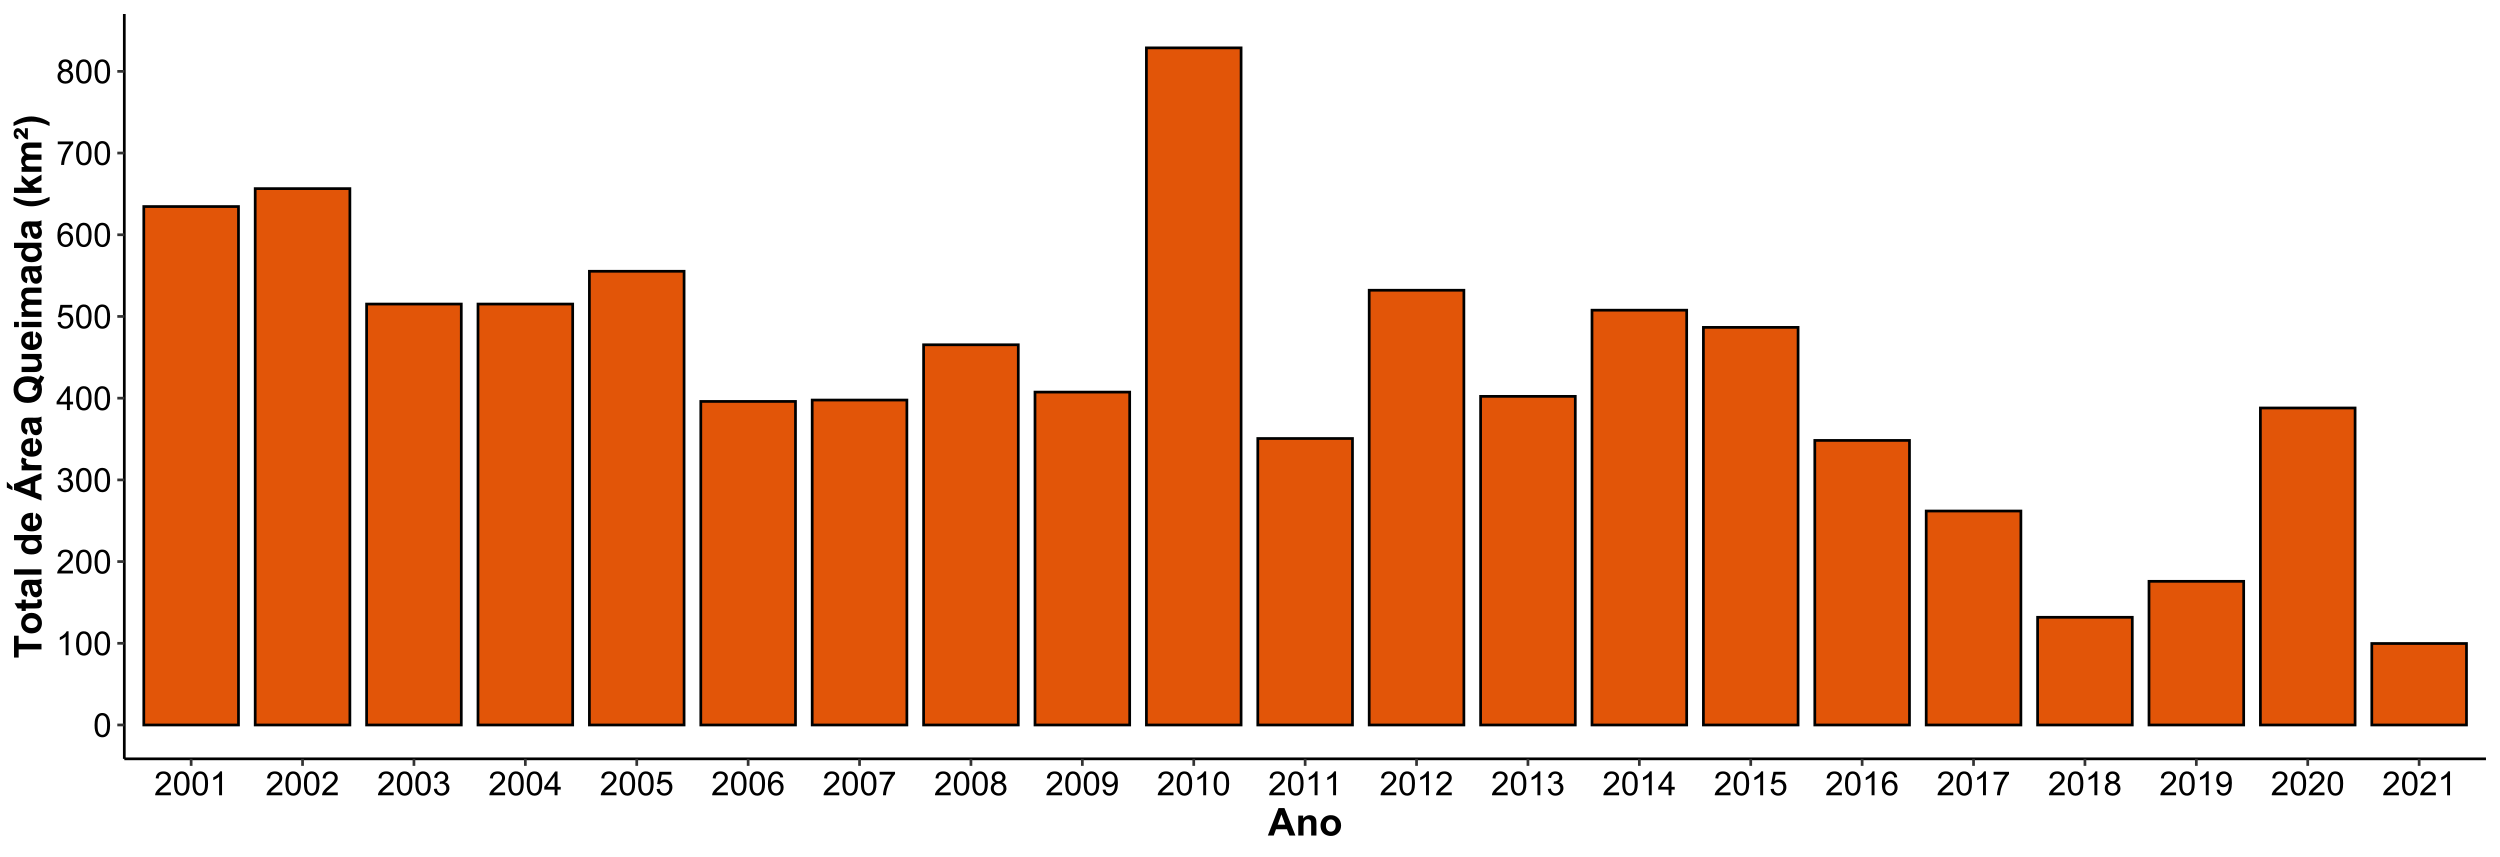 <?xml version="1.0" encoding="UTF-8"?>
<svg xmlns="http://www.w3.org/2000/svg" xmlns:xlink="http://www.w3.org/1999/xlink" width="977pt" height="335pt" viewBox="0 0 977 335" version="1.1">
<defs>
<g>
<symbol overflow="visible" id="glyph0-0">
<path style="stroke:none;" d="M 1.625 0 L 1.625 -8.125 L 8.125 -8.125 L 8.125 0 Z M 1.828 -0.203 L 7.922 -0.203 L 7.922 -7.922 L 1.828 -7.922 Z M 1.828 -0.203 "/>
</symbol>
<symbol overflow="visible" id="glyph0-1">
<path style="stroke:none;" d="M 0.539 -4.59 C 0.539 -5.684 0.652 -6.57 0.879 -7.242 C 1.105 -7.914 1.441 -8.43 1.887 -8.797 C 2.332 -9.156 2.895 -9.34 3.574 -9.344 C 4.074 -9.34 4.512 -9.238 4.887 -9.043 C 5.262 -8.84 5.57 -8.551 5.82 -8.172 C 6.062 -7.793 6.258 -7.332 6.398 -6.789 C 6.539 -6.242 6.609 -5.508 6.609 -4.59 C 6.609 -3.496 6.496 -2.617 6.27 -1.945 C 6.043 -1.273 5.707 -0.754 5.262 -0.387 C 4.816 -0.023 4.254 0.156 3.574 0.16 C 2.676 0.156 1.969 -0.16 1.461 -0.805 C 0.844 -1.578 0.539 -2.84 0.539 -4.59 Z M 1.715 -4.59 C 1.711 -3.059 1.891 -2.043 2.25 -1.539 C 2.605 -1.031 3.047 -0.777 3.574 -0.781 C 4.098 -0.777 4.535 -1.031 4.895 -1.543 C 5.25 -2.047 5.43 -3.062 5.434 -4.59 C 5.43 -6.117 5.25 -7.137 4.895 -7.641 C 4.535 -8.145 4.094 -8.395 3.562 -8.398 C 3.035 -8.395 2.613 -8.172 2.305 -7.73 C 1.906 -7.16 1.711 -6.113 1.715 -4.59 Z M 1.715 -4.59 "/>
</symbol>
<symbol overflow="visible" id="glyph0-2">
<path style="stroke:none;" d="M 4.844 0 L 3.699 0 L 3.699 -7.281 C 3.422 -7.016 3.062 -6.754 2.617 -6.492 C 2.168 -6.23 1.766 -6.031 1.414 -5.902 L 1.414 -7.008 C 2.051 -7.305 2.609 -7.668 3.09 -8.098 C 3.566 -8.527 3.906 -8.941 4.105 -9.344 L 4.844 -9.344 Z M 4.844 0 "/>
</symbol>
<symbol overflow="visible" id="glyph0-3">
<path style="stroke:none;" d="M 6.543 -1.098 L 6.543 0 L 0.395 0 C 0.383 -0.273 0.43 -0.535 0.527 -0.793 C 0.684 -1.207 0.934 -1.621 1.277 -2.031 C 1.621 -2.434 2.117 -2.902 2.773 -3.441 C 3.781 -4.266 4.465 -4.922 4.824 -5.41 C 5.176 -5.891 5.355 -6.352 5.359 -6.785 C 5.355 -7.238 5.191 -7.617 4.871 -7.93 C 4.543 -8.238 4.121 -8.395 3.605 -8.398 C 3.051 -8.395 2.613 -8.23 2.285 -7.902 C 1.953 -7.57 1.785 -7.113 1.785 -6.531 L 0.609 -6.652 C 0.688 -7.523 0.988 -8.191 1.516 -8.652 C 2.039 -9.109 2.746 -9.34 3.633 -9.344 C 4.523 -9.34 5.227 -9.094 5.75 -8.602 C 6.266 -8.105 6.527 -7.492 6.531 -6.762 C 6.527 -6.387 6.449 -6.02 6.301 -5.66 C 6.145 -5.301 5.895 -4.922 5.543 -4.523 C 5.191 -4.125 4.602 -3.578 3.781 -2.887 C 3.094 -2.309 2.656 -1.918 2.461 -1.715 C 2.266 -1.508 2.105 -1.301 1.98 -1.098 Z M 6.543 -1.098 "/>
</symbol>
<symbol overflow="visible" id="glyph0-4">
<path style="stroke:none;" d="M 0.547 -2.457 L 1.688 -2.609 C 1.82 -1.957 2.043 -1.492 2.359 -1.207 C 2.672 -0.922 3.055 -0.777 3.512 -0.781 C 4.043 -0.777 4.496 -0.965 4.871 -1.34 C 5.238 -1.711 5.426 -2.172 5.426 -2.723 C 5.426 -3.246 5.254 -3.68 4.91 -4.02 C 4.566 -4.359 4.129 -4.527 3.605 -4.531 C 3.387 -4.527 3.121 -4.488 2.801 -4.406 L 2.926 -5.406 C 2.996 -5.395 3.059 -5.391 3.109 -5.395 C 3.594 -5.391 4.031 -5.516 4.422 -5.773 C 4.809 -6.023 5.004 -6.418 5.008 -6.949 C 5.004 -7.367 4.863 -7.715 4.582 -7.992 C 4.297 -8.266 3.93 -8.402 3.484 -8.406 C 3.039 -8.402 2.668 -8.262 2.375 -7.984 C 2.074 -7.703 1.887 -7.285 1.805 -6.727 L 0.66 -6.93 C 0.797 -7.695 1.113 -8.289 1.613 -8.711 C 2.105 -9.129 2.723 -9.34 3.461 -9.344 C 3.965 -9.34 4.434 -9.23 4.863 -9.016 C 5.289 -8.797 5.613 -8.5 5.844 -8.125 C 6.066 -7.746 6.18 -7.348 6.184 -6.926 C 6.18 -6.52 6.074 -6.152 5.859 -5.824 C 5.641 -5.496 5.32 -5.234 4.898 -5.039 C 5.449 -4.914 5.875 -4.648 6.184 -4.25 C 6.484 -3.844 6.637 -3.344 6.641 -2.75 C 6.637 -1.934 6.34 -1.246 5.75 -0.684 C 5.156 -0.117 4.41 0.164 3.504 0.164 C 2.684 0.164 2.004 -0.078 1.469 -0.566 C 0.926 -1.051 0.617 -1.68 0.547 -2.457 Z M 0.547 -2.457 "/>
</symbol>
<symbol overflow="visible" id="glyph0-5">
<path style="stroke:none;" d="M 4.203 0 L 4.203 -2.227 L 0.164 -2.227 L 0.164 -3.273 L 4.41 -9.305 L 5.344 -9.305 L 5.344 -3.273 L 6.602 -3.273 L 6.602 -2.227 L 5.344 -2.227 L 5.344 0 Z M 4.203 -3.273 L 4.203 -7.473 L 1.289 -3.273 Z M 4.203 -3.273 "/>
</symbol>
<symbol overflow="visible" id="glyph0-6">
<path style="stroke:none;" d="M 0.539 -2.438 L 1.738 -2.539 C 1.824 -1.953 2.031 -1.516 2.355 -1.223 C 2.68 -0.926 3.07 -0.777 3.531 -0.781 C 4.078 -0.777 4.543 -0.984 4.926 -1.402 C 5.305 -1.812 5.496 -2.363 5.496 -3.055 C 5.496 -3.703 5.312 -4.219 4.945 -4.594 C 4.578 -4.969 4.098 -5.156 3.512 -5.16 C 3.137 -5.156 2.805 -5.074 2.512 -4.91 C 2.215 -4.742 1.984 -4.523 1.816 -4.258 L 0.742 -4.398 L 1.645 -9.18 L 6.273 -9.18 L 6.273 -8.086 L 2.559 -8.086 L 2.055 -5.586 C 2.613 -5.973 3.199 -6.168 3.816 -6.172 C 4.625 -6.168 5.312 -5.887 5.871 -5.324 C 6.43 -4.758 6.707 -4.035 6.711 -3.156 C 6.707 -2.309 6.461 -1.582 5.973 -0.973 C 5.371 -0.219 4.559 0.156 3.531 0.16 C 2.68 0.156 1.988 -0.078 1.453 -0.551 C 0.918 -1.023 0.613 -1.652 0.539 -2.438 Z M 0.539 -2.438 "/>
</symbol>
<symbol overflow="visible" id="glyph0-7">
<path style="stroke:none;" d="M 6.469 -7.027 L 5.332 -6.938 C 5.23 -7.383 5.086 -7.707 4.898 -7.914 C 4.59 -8.238 4.207 -8.402 3.758 -8.406 C 3.391 -8.402 3.074 -8.301 2.801 -8.102 C 2.438 -7.836 2.152 -7.453 1.945 -6.949 C 1.738 -6.445 1.629 -5.727 1.625 -4.797 C 1.898 -5.215 2.234 -5.527 2.633 -5.73 C 3.027 -5.934 3.445 -6.035 3.883 -6.035 C 4.645 -6.035 5.293 -5.754 5.828 -5.195 C 6.363 -4.633 6.633 -3.91 6.633 -3.023 C 6.633 -2.438 6.504 -1.891 6.254 -1.391 C 6 -0.887 5.656 -0.504 5.219 -0.238 C 4.777 0.027 4.277 0.156 3.719 0.16 C 2.766 0.156 1.988 -0.191 1.391 -0.891 C 0.785 -1.59 0.484 -2.742 0.488 -4.355 C 0.484 -6.148 0.816 -7.457 1.484 -8.277 C 2.062 -8.984 2.844 -9.34 3.828 -9.344 C 4.555 -9.34 5.156 -9.133 5.625 -8.727 C 6.094 -8.312 6.375 -7.746 6.469 -7.027 Z M 1.805 -3.016 C 1.805 -2.621 1.887 -2.242 2.055 -1.883 C 2.219 -1.52 2.453 -1.246 2.754 -1.062 C 3.055 -0.871 3.367 -0.777 3.699 -0.781 C 4.18 -0.777 4.598 -0.973 4.945 -1.363 C 5.289 -1.75 5.461 -2.281 5.465 -2.953 C 5.461 -3.594 5.289 -4.098 4.949 -4.473 C 4.605 -4.84 4.176 -5.027 3.656 -5.027 C 3.141 -5.027 2.703 -4.84 2.344 -4.473 C 1.984 -4.098 1.805 -3.613 1.805 -3.016 Z M 1.805 -3.016 "/>
</symbol>
<symbol overflow="visible" id="glyph0-8">
<path style="stroke:none;" d="M 0.617 -8.086 L 0.617 -9.184 L 6.641 -9.184 L 6.641 -8.297 C 6.043 -7.664 5.457 -6.824 4.875 -5.781 C 4.293 -4.734 3.844 -3.66 3.531 -2.559 C 3.301 -1.777 3.152 -0.926 3.09 0 L 1.918 0 C 1.926 -0.73 2.07 -1.613 2.348 -2.652 C 2.621 -3.688 3.016 -4.688 3.531 -5.652 C 4.043 -6.613 4.59 -7.426 5.172 -8.086 Z M 0.617 -8.086 "/>
</symbol>
<symbol overflow="visible" id="glyph0-9">
<path style="stroke:none;" d="M 2.297 -5.047 C 1.82 -5.215 1.469 -5.465 1.242 -5.789 C 1.016 -6.109 0.902 -6.492 0.902 -6.945 C 0.902 -7.617 1.145 -8.188 1.629 -8.652 C 2.113 -9.109 2.762 -9.34 3.574 -9.344 C 4.387 -9.34 5.039 -9.105 5.535 -8.637 C 6.027 -8.164 6.273 -7.59 6.277 -6.914 C 6.273 -6.48 6.16 -6.102 5.938 -5.785 C 5.707 -5.461 5.363 -5.215 4.906 -5.047 C 5.477 -4.855 5.914 -4.555 6.211 -4.145 C 6.508 -3.727 6.656 -3.234 6.66 -2.66 C 6.656 -1.863 6.375 -1.191 5.812 -0.652 C 5.25 -0.109 4.508 0.156 3.594 0.16 C 2.672 0.156 1.934 -0.113 1.371 -0.656 C 0.809 -1.199 0.527 -1.875 0.527 -2.691 C 0.527 -3.293 0.68 -3.801 0.984 -4.211 C 1.289 -4.617 1.727 -4.895 2.297 -5.047 Z M 2.07 -6.984 C 2.066 -6.539 2.211 -6.176 2.496 -5.902 C 2.777 -5.621 3.145 -5.484 3.598 -5.484 C 4.035 -5.484 4.395 -5.621 4.68 -5.898 C 4.957 -6.176 5.098 -6.516 5.102 -6.918 C 5.098 -7.336 4.953 -7.688 4.668 -7.977 C 4.375 -8.258 4.016 -8.402 3.586 -8.406 C 3.148 -8.402 2.785 -8.262 2.5 -7.984 C 2.211 -7.703 2.066 -7.371 2.07 -6.984 Z M 1.703 -2.684 C 1.699 -2.355 1.777 -2.039 1.934 -1.738 C 2.086 -1.43 2.312 -1.195 2.621 -1.031 C 2.922 -0.863 3.25 -0.777 3.605 -0.781 C 4.148 -0.777 4.602 -0.953 4.957 -1.309 C 5.312 -1.656 5.488 -2.105 5.492 -2.648 C 5.488 -3.195 5.305 -3.648 4.941 -4.012 C 4.57 -4.367 4.113 -4.547 3.566 -4.551 C 3.027 -4.547 2.582 -4.367 2.23 -4.016 C 1.875 -3.656 1.699 -3.215 1.703 -2.684 Z M 1.703 -2.684 "/>
</symbol>
<symbol overflow="visible" id="glyph0-10">
<path style="stroke:none;" d="M 0.711 -2.152 L 1.809 -2.254 C 1.898 -1.734 2.074 -1.359 2.34 -1.129 C 2.598 -0.895 2.938 -0.777 3.352 -0.781 C 3.703 -0.777 4.008 -0.859 4.273 -1.02 C 4.535 -1.18 4.754 -1.395 4.926 -1.664 C 5.094 -1.934 5.234 -2.297 5.352 -2.754 C 5.461 -3.211 5.52 -3.676 5.523 -4.152 C 5.52 -4.199 5.516 -4.273 5.516 -4.379 C 5.281 -4.012 4.969 -3.719 4.578 -3.496 C 4.18 -3.266 3.754 -3.152 3.293 -3.156 C 2.523 -3.152 1.871 -3.43 1.34 -3.992 C 0.805 -4.547 0.539 -5.285 0.539 -6.203 C 0.539 -7.145 0.816 -7.902 1.375 -8.48 C 1.93 -9.051 2.625 -9.34 3.465 -9.344 C 4.066 -9.34 4.621 -9.176 5.125 -8.855 C 5.625 -8.527 6.008 -8.062 6.27 -7.461 C 6.527 -6.855 6.656 -5.984 6.66 -4.844 C 6.656 -3.652 6.527 -2.703 6.27 -2 C 6.012 -1.293 5.625 -0.758 5.117 -0.391 C 4.605 -0.023 4.012 0.156 3.328 0.16 C 2.598 0.156 2 -0.043 1.543 -0.445 C 1.078 -0.852 0.801 -1.418 0.711 -2.152 Z M 5.391 -6.258 C 5.391 -6.914 5.215 -7.434 4.867 -7.82 C 4.516 -8.203 4.094 -8.395 3.605 -8.398 C 3.094 -8.395 2.652 -8.188 2.277 -7.773 C 1.898 -7.355 1.711 -6.82 1.715 -6.164 C 1.711 -5.57 1.891 -5.086 2.25 -4.719 C 2.605 -4.344 3.047 -4.16 3.574 -4.164 C 4.102 -4.16 4.535 -4.344 4.879 -4.719 C 5.219 -5.086 5.391 -5.602 5.391 -6.258 Z M 5.391 -6.258 "/>
</symbol>
<symbol overflow="visible" id="glyph1-0">
<path style="stroke:none;" d="M 1.875 0 L 1.875 -9.375 L 9.375 -9.375 L 9.375 0 Z M 2.109 -0.234 L 9.141 -0.234 L 9.141 -9.141 L 2.109 -9.141 Z M 2.109 -0.234 "/>
</symbol>
<symbol overflow="visible" id="glyph1-1">
<path style="stroke:none;" d="M 10.773 0 L 8.414 0 L 7.477 -2.438 L 3.188 -2.438 L 2.301 0 L 0 0 L 4.184 -10.738 L 6.477 -10.738 Z M 6.781 -4.25 L 5.305 -8.234 L 3.852 -4.25 Z M 6.781 -4.25 "/>
</symbol>
<symbol overflow="visible" id="glyph1-2">
<path style="stroke:none;" d="M 8.152 0 L 6.094 0 L 6.094 -3.969 C 6.094 -4.805 6.047 -5.348 5.961 -5.598 C 5.867 -5.84 5.727 -6.031 5.531 -6.172 C 5.336 -6.305 5.098 -6.375 4.82 -6.379 C 4.461 -6.375 4.141 -6.277 3.859 -6.086 C 3.574 -5.887 3.379 -5.629 3.277 -5.309 C 3.168 -4.988 3.117 -4.391 3.121 -3.523 L 3.121 0 L 1.062 0 L 1.062 -7.777 L 2.973 -7.777 L 2.973 -6.637 C 3.648 -7.512 4.504 -7.949 5.539 -7.953 C 5.988 -7.949 6.402 -7.867 6.781 -7.707 C 7.156 -7.543 7.441 -7.336 7.637 -7.082 C 7.824 -6.828 7.961 -6.539 8.039 -6.219 C 8.113 -5.891 8.148 -5.43 8.152 -4.836 Z M 8.152 0 "/>
</symbol>
<symbol overflow="visible" id="glyph1-3">
<path style="stroke:none;" d="M 0.602 -4 C 0.598 -4.68 0.766 -5.34 1.105 -5.984 C 1.438 -6.621 1.914 -7.109 2.535 -7.449 C 3.152 -7.781 3.844 -7.949 4.605 -7.953 C 5.781 -7.949 6.746 -7.566 7.5 -6.805 C 8.25 -6.039 8.625 -5.074 8.629 -3.91 C 8.625 -2.73 8.246 -1.758 7.488 -0.984 C 6.73 -0.211 5.773 0.176 4.621 0.176 C 3.906 0.176 3.227 0.016 2.578 -0.305 C 1.93 -0.625 1.438 -1.098 1.105 -1.723 C 0.766 -2.348 0.598 -3.105 0.602 -4 Z M 2.711 -3.891 C 2.707 -3.117 2.891 -2.523 3.258 -2.113 C 3.625 -1.703 4.074 -1.5 4.613 -1.5 C 5.148 -1.5 5.602 -1.703 5.965 -2.113 C 6.328 -2.523 6.508 -3.121 6.512 -3.902 C 6.508 -4.664 6.328 -5.25 5.965 -5.66 C 5.602 -6.07 5.148 -6.273 4.613 -6.277 C 4.074 -6.273 3.625 -6.07 3.258 -5.66 C 2.891 -5.25 2.707 -4.66 2.711 -3.891 Z M 2.711 -3.891 "/>
</symbol>
<symbol overflow="visible" id="glyph2-0">
<path style="stroke:none;" d="M 0 -1.875 L -9.375 -1.875 L -9.375 -9.375 L 0 -9.375 Z M -0.234 -2.109 L -0.234 -9.141 L -9.141 -9.141 L -9.141 -2.109 Z M -0.234 -2.109 "/>
</symbol>
<symbol overflow="visible" id="glyph2-1">
<path style="stroke:none;" d="M 0 -3.508 L -8.922 -3.508 L -8.922 -0.324 L -10.738 -0.324 L -10.738 -8.855 L -8.922 -8.855 L -8.922 -5.676 L 0 -5.676 Z M 0 -3.508 "/>
</symbol>
<symbol overflow="visible" id="glyph2-2">
<path style="stroke:none;" d="M -4 -0.602 C -4.68 -0.598 -5.34 -0.766 -5.984 -1.105 C -6.621 -1.441 -7.109 -1.918 -7.449 -2.539 C -7.781 -3.152 -7.949 -3.844 -7.953 -4.605 C -7.949 -5.781 -7.566 -6.746 -6.805 -7.5 C -6.039 -8.25 -5.074 -8.625 -3.91 -8.629 C -2.73 -8.625 -1.758 -8.246 -0.984 -7.488 C -0.211 -6.73 0.176 -5.773 0.176 -4.621 C 0.176 -3.906 0.016 -3.227 -0.305 -2.578 C -0.625 -1.93 -1.098 -1.438 -1.723 -1.105 C -2.348 -0.766 -3.105 -0.598 -4 -0.602 Z M -3.891 -2.711 C -3.117 -2.707 -2.523 -2.891 -2.113 -3.258 C -1.703 -3.625 -1.5 -4.074 -1.5 -4.613 C -1.5 -5.148 -1.703 -5.602 -2.113 -5.965 C -2.523 -6.328 -3.121 -6.508 -3.902 -6.512 C -4.664 -6.508 -5.25 -6.328 -5.66 -5.965 C -6.07 -5.602 -6.273 -5.148 -6.277 -4.613 C -6.273 -4.074 -6.07 -3.625 -5.66 -3.258 C -5.25 -2.891 -4.66 -2.707 -3.891 -2.711 Z M -3.891 -2.711 "/>
</symbol>
<symbol overflow="visible" id="glyph2-3">
<path style="stroke:none;" d="M -7.777 -4.645 L -6.137 -4.645 L -6.137 -3.238 L -3.004 -3.238 C -2.367 -3.234 -1.996 -3.246 -1.891 -3.277 C -1.785 -3.301 -1.699 -3.363 -1.633 -3.457 C -1.562 -3.551 -1.527 -3.668 -1.531 -3.809 C -1.527 -3.996 -1.594 -4.27 -1.727 -4.637 L -0.133 -4.812 C 0.074 -4.328 0.176 -3.789 0.176 -3.188 C 0.176 -2.812 0.113 -2.477 -0.012 -2.18 C -0.137 -1.883 -0.297 -1.664 -0.492 -1.527 C -0.688 -1.387 -0.953 -1.289 -1.297 -1.238 C -1.531 -1.191 -2.016 -1.172 -2.746 -1.172 L -6.137 -1.172 L -6.137 -0.227 L -7.777 -0.227 L -7.777 -1.172 L -9.324 -1.172 L -10.523 -3.238 L -7.777 -3.238 Z M -7.777 -4.645 "/>
</symbol>
<symbol overflow="visible" id="glyph2-4">
<path style="stroke:none;" d="M -5.406 -2.613 L -5.742 -0.746 C -6.492 -0.953 -7.047 -1.316 -7.41 -1.832 C -7.77 -2.344 -7.949 -3.105 -7.953 -4.117 C -7.949 -5.031 -7.84 -5.715 -7.625 -6.164 C -7.406 -6.613 -7.133 -6.93 -6.797 -7.113 C -6.461 -7.297 -5.848 -7.387 -4.957 -7.391 L -2.555 -7.367 C -1.871 -7.363 -1.367 -7.398 -1.043 -7.465 C -0.715 -7.531 -0.367 -7.652 0 -7.836 L 0 -5.801 C -0.133 -5.746 -0.336 -5.68 -0.609 -5.602 C -0.727 -5.566 -0.805 -5.543 -0.848 -5.531 C -0.504 -5.18 -0.246 -4.801 -0.078 -4.402 C 0.094 -3.996 0.176 -3.57 0.176 -3.121 C 0.176 -2.316 -0.039 -1.684 -0.477 -1.227 C -0.906 -0.762 -1.457 -0.531 -2.125 -0.535 C -2.559 -0.531 -2.949 -0.637 -3.297 -0.848 C -3.641 -1.055 -3.906 -1.348 -4.09 -1.73 C -4.273 -2.105 -4.434 -2.652 -4.57 -3.371 C -4.75 -4.328 -4.918 -4.996 -5.074 -5.367 L -5.281 -5.367 C -5.672 -5.367 -5.953 -5.27 -6.125 -5.074 C -6.289 -4.879 -6.375 -4.508 -6.379 -3.969 C -6.375 -3.602 -6.301 -3.316 -6.16 -3.113 C -6.012 -2.902 -5.762 -2.738 -5.406 -2.613 Z M -3.734 -5.367 C -3.641 -5.102 -3.535 -4.684 -3.418 -4.113 C -3.293 -3.543 -3.176 -3.168 -3.062 -2.996 C -2.871 -2.723 -2.629 -2.59 -2.336 -2.594 C -2.043 -2.59 -1.793 -2.695 -1.586 -2.914 C -1.375 -3.125 -1.27 -3.398 -1.273 -3.734 C -1.27 -4.102 -1.395 -4.457 -1.641 -4.797 C -1.824 -5.043 -2.051 -5.207 -2.32 -5.289 C -2.496 -5.34 -2.828 -5.367 -3.324 -5.367 Z M -3.734 -5.367 "/>
</symbol>
<symbol overflow="visible" id="glyph2-5">
<path style="stroke:none;" d="M 0 -1.078 L -10.738 -1.078 L -10.738 -3.137 L 0 -3.133 Z M 0 -1.078 "/>
</symbol>
<symbol overflow="visible" id="glyph2-6">
<path style="stroke:none;" d=""/>
</symbol>
<symbol overflow="visible" id="glyph2-7">
<path style="stroke:none;" d="M 0 -8.211 L 0 -6.297 L -1.141 -6.297 C -0.695 -5.98 -0.363 -5.605 -0.148 -5.176 C 0.07 -4.738 0.176 -4.305 0.176 -3.867 C 0.176 -2.973 -0.184 -2.207 -0.902 -1.57 C -1.621 -0.934 -2.625 -0.613 -3.918 -0.617 C -5.234 -0.613 -6.234 -0.926 -6.922 -1.547 C -7.605 -2.164 -7.949 -2.945 -7.953 -3.898 C -7.949 -4.762 -7.59 -5.516 -6.871 -6.152 L -10.738 -6.152 L -10.738 -8.211 Z M -4.059 -2.719 C -3.227 -2.719 -2.625 -2.832 -2.258 -3.062 C -1.715 -3.391 -1.445 -3.855 -1.449 -4.453 C -1.445 -4.926 -1.648 -5.328 -2.055 -5.66 C -2.457 -5.992 -3.059 -6.156 -3.859 -6.16 C -4.75 -6.156 -5.395 -5.996 -5.789 -5.676 C -6.18 -5.352 -6.375 -4.938 -6.379 -4.438 C -6.375 -3.945 -6.18 -3.539 -5.797 -3.211 C -5.406 -2.883 -4.828 -2.719 -4.059 -2.719 Z M -4.059 -2.719 "/>
</symbol>
<symbol overflow="visible" id="glyph2-8">
<path style="stroke:none;" d="M -2.477 -5.582 L -2.133 -7.633 C -1.379 -7.363 -0.805 -6.945 -0.414 -6.383 C -0.02 -5.812 0.176 -5.102 0.176 -4.25 C 0.176 -2.891 -0.266 -1.891 -1.148 -1.246 C -1.855 -0.73 -2.75 -0.473 -3.832 -0.477 C -5.121 -0.473 -6.129 -0.809 -6.859 -1.484 C -7.586 -2.156 -7.949 -3.012 -7.953 -4.043 C -7.949 -5.199 -7.566 -6.109 -6.805 -6.781 C -6.039 -7.445 -4.871 -7.766 -3.297 -7.742 L -3.297 -2.586 C -2.684 -2.598 -2.207 -2.766 -1.871 -3.082 C -1.527 -3.398 -1.359 -3.793 -1.363 -4.27 C -1.359 -4.59 -1.445 -4.859 -1.625 -5.082 C -1.797 -5.301 -2.082 -5.469 -2.477 -5.582 Z M -4.555 -5.699 C -5.148 -5.68 -5.602 -5.523 -5.914 -5.234 C -6.219 -4.938 -6.375 -4.582 -6.379 -4.168 C -6.375 -3.715 -6.211 -3.344 -5.891 -3.055 C -5.559 -2.758 -5.113 -2.613 -4.555 -2.621 Z M -4.555 -5.699 "/>
</symbol>
<symbol overflow="visible" id="glyph2-9">
<path style="stroke:none;" d="M 0 -10.773 L 0 -8.414 L -2.438 -7.477 L -2.438 -3.188 L 0 -2.301 L 0 0 L -10.738 -4.184 L -10.738 -6.477 Z M -4.25 -6.781 L -8.234 -5.305 L -4.25 -3.852 Z M -11.352 -4.059 L -13.543 -5.07 L -13.543 -7.375 L -11.352 -5.363 Z M -11.352 -4.059 "/>
</symbol>
<symbol overflow="visible" id="glyph2-10">
<path style="stroke:none;" d="M 0 -3.047 L 0 -0.988 L -7.777 -0.988 L -7.777 -2.902 L -6.672 -2.902 C -7.191 -3.223 -7.535 -3.516 -7.703 -3.781 C -7.867 -4.039 -7.949 -4.336 -7.953 -4.672 C -7.949 -5.137 -7.82 -5.59 -7.566 -6.027 L -5.773 -5.391 C -5.992 -5.043 -6.105 -4.719 -6.109 -4.422 C -6.105 -4.133 -6.027 -3.891 -5.871 -3.691 C -5.711 -3.488 -5.422 -3.328 -5.008 -3.219 C -4.59 -3.102 -3.723 -3.047 -2.402 -3.047 Z M 0 -3.047 "/>
</symbol>
<symbol overflow="visible" id="glyph2-11">
<path style="stroke:none;" d="M -1.363 -9.734 C -0.977 -10.262 -0.672 -10.84 -0.453 -11.469 L 1.078 -10.672 C 0.977 -10.34 0.84 -10.02 0.676 -9.711 C 0.637 -9.641 0.324 -9.16 -0.277 -8.27 C 0.031 -7.562 0.18 -6.785 0.184 -5.934 C 0.18 -4.281 -0.301 -2.988 -1.273 -2.055 C -2.242 -1.117 -3.609 -0.648 -5.367 -0.652 C -7.121 -0.648 -8.484 -1.117 -9.461 -2.059 C -10.434 -2.992 -10.922 -4.266 -10.922 -5.875 C -10.922 -7.465 -10.434 -8.727 -9.457 -9.66 C -8.48 -10.59 -7.117 -11.055 -5.367 -11.059 C -4.438 -11.055 -3.621 -10.926 -2.922 -10.672 C -2.383 -10.473 -1.863 -10.16 -1.363 -9.734 Z M -2.586 -7.992 C -2.906 -8.266 -3.301 -8.473 -3.77 -8.613 C -4.23 -8.754 -4.766 -8.824 -5.367 -8.824 C -6.609 -8.824 -7.535 -8.551 -8.148 -8.004 C -8.758 -7.457 -9.062 -6.742 -9.066 -5.859 C -9.062 -4.977 -8.758 -4.258 -8.145 -3.711 C -7.527 -3.156 -6.602 -2.883 -5.367 -2.887 C -4.109 -2.883 -3.168 -3.156 -2.551 -3.711 C -1.926 -4.258 -1.617 -4.953 -1.617 -5.793 C -1.617 -6.102 -1.668 -6.398 -1.773 -6.68 C -2.059 -6.238 -2.281 -5.789 -2.445 -5.34 L -3.684 -5.945 C -3.438 -6.656 -3.07 -7.34 -2.586 -7.992 Z M -2.586 -7.992 "/>
</symbol>
<symbol overflow="visible" id="glyph2-12">
<path style="stroke:none;" d="M 0 -6.195 L -1.164 -6.195 C -0.746 -5.91 -0.418 -5.539 -0.184 -5.078 C 0.059 -4.613 0.176 -4.125 0.176 -3.617 C 0.176 -3.094 0.062 -2.625 -0.168 -2.211 C -0.395 -1.793 -0.715 -1.492 -1.133 -1.309 C -1.547 -1.121 -2.121 -1.031 -2.855 -1.031 L -7.777 -1.031 L -7.777 -3.09 L -4.203 -3.09 C -3.105 -3.086 -2.438 -3.125 -2.191 -3.203 C -1.945 -3.277 -1.75 -3.414 -1.605 -3.617 C -1.461 -3.812 -1.387 -4.066 -1.391 -4.379 C -1.387 -4.727 -1.484 -5.043 -1.68 -5.324 C -1.871 -5.602 -2.109 -5.793 -2.398 -5.895 C -2.68 -5.996 -3.379 -6.047 -4.496 -6.051 L -7.777 -6.051 L -7.777 -8.109 L 0 -8.109 Z M 0 -6.195 "/>
</symbol>
<symbol overflow="visible" id="glyph2-13">
<path style="stroke:none;" d="M -8.832 -1.078 L -10.738 -1.078 L -10.738 -3.137 L -8.832 -3.137 Z M 0 -1.078 L -7.777 -1.078 L -7.777 -3.137 L 0 -3.133 Z M 0 -1.078 "/>
</symbol>
<symbol overflow="visible" id="glyph2-14">
<path style="stroke:none;" d="M -7.777 -0.922 L -7.777 -2.82 L -6.715 -2.82 C -7.539 -3.496 -7.949 -4.305 -7.953 -5.246 C -7.949 -5.738 -7.848 -6.172 -7.645 -6.539 C -7.438 -6.906 -7.129 -7.207 -6.715 -7.441 C -7.129 -7.781 -7.438 -8.148 -7.645 -8.547 C -7.848 -8.941 -7.949 -9.363 -7.953 -9.812 C -7.949 -10.383 -7.836 -10.867 -7.605 -11.266 C -7.371 -11.66 -7.031 -11.957 -6.586 -12.152 C -6.25 -12.293 -5.711 -12.363 -4.973 -12.363 L 0 -12.363 L 0 -10.305 L -4.445 -10.305 C -5.215 -10.301 -5.715 -10.23 -5.941 -10.094 C -6.23 -9.902 -6.375 -9.609 -6.379 -9.215 C -6.375 -8.922 -6.285 -8.648 -6.113 -8.398 C -5.934 -8.141 -5.676 -7.961 -5.34 -7.852 C -4.996 -7.738 -4.461 -7.68 -3.734 -7.684 L 0 -7.684 L 0 -5.625 L -4.262 -5.625 C -5.016 -5.625 -5.504 -5.586 -5.727 -5.516 C -5.945 -5.438 -6.109 -5.324 -6.219 -5.176 C -6.32 -5.02 -6.375 -4.812 -6.379 -4.547 C -6.375 -4.227 -6.289 -3.941 -6.121 -3.691 C -5.949 -3.438 -5.703 -3.254 -5.383 -3.145 C -5.059 -3.031 -4.523 -2.977 -3.781 -2.98 L 0 -2.98 L 0 -0.922 Z M -7.777 -0.922 "/>
</symbol>
<symbol overflow="visible" id="glyph2-15">
<path style="stroke:none;" d="M 3.156 -4.488 L 3.156 -3.078 C 2.027 -2.328 0.859 -1.762 -0.359 -1.371 C -1.57 -0.98 -2.75 -0.785 -3.891 -0.785 C -5.301 -0.785 -6.633 -1.023 -7.895 -1.508 C -8.984 -1.926 -9.996 -2.461 -10.922 -3.105 L -10.922 -4.512 C -9.441 -3.84 -8.18 -3.379 -7.145 -3.129 C -6.105 -2.879 -5.008 -2.754 -3.844 -2.754 C -3.043 -2.754 -2.223 -2.828 -1.383 -2.977 C -0.543 -3.125 0.254 -3.328 1.012 -3.59 C 1.508 -3.758 2.223 -4.059 3.156 -4.488 Z M 3.156 -4.488 "/>
</symbol>
<symbol overflow="visible" id="glyph2-16">
<path style="stroke:none;" d="M 0 -1.004 L -10.738 -1.004 L -10.738 -3.062 L -5.039 -3.062 L -7.777 -5.473 L -7.777 -8.004 L -4.938 -5.348 L 0 -8.195 L 0 -5.977 L -3.492 -4.02 L -2.492 -3.062 L 0 -3.062 Z M 0 -1.004 "/>
</symbol>
<symbol overflow="visible" id="glyph2-17">
<path style="stroke:none;" d="M -6.48 -4.629 L -5.324 -4.629 L -5.324 -0.184 C -5.734 -0.234 -6.105 -0.367 -6.438 -0.582 C -6.762 -0.793 -7.215 -1.27 -7.801 -2.008 C -8.23 -2.562 -8.52 -2.898 -8.664 -3.012 C -8.848 -3.16 -9.035 -3.234 -9.227 -3.238 C -9.406 -3.234 -9.551 -3.172 -9.66 -3.055 C -9.766 -2.93 -9.82 -2.746 -9.82 -2.496 C -9.82 -2.246 -9.758 -2.059 -9.641 -1.941 C -9.516 -1.816 -9.297 -1.742 -8.98 -1.715 L -9.098 -0.328 C -9.664 -0.402 -10.082 -0.586 -10.348 -0.879 C -10.691 -1.27 -10.863 -1.82 -10.867 -2.535 C -10.863 -3.211 -10.707 -3.73 -10.398 -4.09 C -10.082 -4.449 -9.715 -4.629 -9.293 -4.629 C -9.027 -4.629 -8.777 -4.57 -8.543 -4.461 C -8.305 -4.344 -8.059 -4.168 -7.809 -3.926 C -7.68 -3.797 -7.406 -3.465 -6.988 -2.938 C -6.766 -2.648 -6.598 -2.445 -6.48 -2.328 Z M -6.48 -4.629 "/>
</symbol>
<symbol overflow="visible" id="glyph2-18">
<path style="stroke:none;" d="M 3.156 -0.504 C 2.285 -0.91 1.617 -1.195 1.156 -1.359 C 0.688 -1.523 0.156 -1.676 -0.445 -1.82 C -1.051 -1.961 -1.625 -2.066 -2.172 -2.137 C -2.715 -2.203 -3.273 -2.238 -3.844 -2.242 C -5.008 -2.238 -6.105 -2.113 -7.145 -1.867 C -8.18 -1.617 -9.441 -1.16 -10.922 -0.492 L -10.922 -1.891 C -9.867 -2.625 -8.75 -3.195 -7.578 -3.605 C -6.398 -4.012 -5.207 -4.219 -4 -4.219 C -2.977 -4.219 -1.883 -4.055 -0.719 -3.734 C 0.59 -3.367 1.879 -2.766 3.156 -1.926 Z M 3.156 -0.504 "/>
</symbol>
</g>
<clipPath id="clip1">
  <path d="M 48.578 5.48 L 971.52 5.48 L 971.52 296.559 L 48.578 296.559 Z M 48.578 5.48 "/>
</clipPath>
<clipPath id="clip2">
  <path d="M 48.578 267 L 971.52 267 L 971.52 268 L 48.578 268 Z M 48.578 267 "/>
</clipPath>
<clipPath id="clip3">
  <path d="M 48.578 235 L 971.52 235 L 971.52 236 L 48.578 236 Z M 48.578 235 "/>
</clipPath>
<clipPath id="clip4">
  <path d="M 48.578 203 L 971.52 203 L 971.52 204 L 48.578 204 Z M 48.578 203 "/>
</clipPath>
<clipPath id="clip5">
  <path d="M 48.578 171 L 971.52 171 L 971.52 172 L 48.578 172 Z M 48.578 171 "/>
</clipPath>
<clipPath id="clip6">
  <path d="M 48.578 139 L 971.52 139 L 971.52 140 L 48.578 140 Z M 48.578 139 "/>
</clipPath>
<clipPath id="clip7">
  <path d="M 48.578 107 L 971.52 107 L 971.52 108 L 48.578 108 Z M 48.578 107 "/>
</clipPath>
<clipPath id="clip8">
  <path d="M 48.578 75 L 971.52 75 L 971.52 77 L 48.578 77 Z M 48.578 75 "/>
</clipPath>
<clipPath id="clip9">
  <path d="M 48.578 43 L 971.52 43 L 971.52 45 L 48.578 45 Z M 48.578 43 "/>
</clipPath>
<clipPath id="clip10">
  <path d="M 48.578 11 L 971.52 11 L 971.52 13 L 48.578 13 Z M 48.578 11 "/>
</clipPath>
<clipPath id="clip11">
  <path d="M 48.578 282 L 971.52 282 L 971.52 284 L 48.578 284 Z M 48.578 282 "/>
</clipPath>
<clipPath id="clip12">
  <path d="M 48.578 250 L 971.52 250 L 971.52 252 L 48.578 252 Z M 48.578 250 "/>
</clipPath>
<clipPath id="clip13">
  <path d="M 48.578 218 L 971.52 218 L 971.52 220 L 48.578 220 Z M 48.578 218 "/>
</clipPath>
<clipPath id="clip14">
  <path d="M 48.578 187 L 971.52 187 L 971.52 189 L 48.578 189 Z M 48.578 187 "/>
</clipPath>
<clipPath id="clip15">
  <path d="M 48.578 155 L 971.52 155 L 971.52 157 L 48.578 157 Z M 48.578 155 "/>
</clipPath>
<clipPath id="clip16">
  <path d="M 48.578 123 L 971.52 123 L 971.52 125 L 48.578 125 Z M 48.578 123 "/>
</clipPath>
<clipPath id="clip17">
  <path d="M 48.578 91 L 971.52 91 L 971.52 93 L 48.578 93 Z M 48.578 91 "/>
</clipPath>
<clipPath id="clip18">
  <path d="M 48.578 59 L 971.52 59 L 971.52 61 L 48.578 61 Z M 48.578 59 "/>
</clipPath>
<clipPath id="clip19">
  <path d="M 48.578 27 L 971.52 27 L 971.52 29 L 48.578 29 Z M 48.578 27 "/>
</clipPath>
<clipPath id="clip20">
  <path d="M 74 5.48 L 76 5.48 L 76 296.559 L 74 296.559 Z M 74 5.48 "/>
</clipPath>
<clipPath id="clip21">
  <path d="M 117 5.48 L 119 5.48 L 119 296.559 L 117 296.559 Z M 117 5.48 "/>
</clipPath>
<clipPath id="clip22">
  <path d="M 161 5.48 L 163 5.48 L 163 296.559 L 161 296.559 Z M 161 5.48 "/>
</clipPath>
<clipPath id="clip23">
  <path d="M 204 5.48 L 206 5.48 L 206 296.559 L 204 296.559 Z M 204 5.48 "/>
</clipPath>
<clipPath id="clip24">
  <path d="M 248 5.48 L 250 5.48 L 250 296.559 L 248 296.559 Z M 248 5.48 "/>
</clipPath>
<clipPath id="clip25">
  <path d="M 291 5.48 L 293 5.48 L 293 296.559 L 291 296.559 Z M 291 5.48 "/>
</clipPath>
<clipPath id="clip26">
  <path d="M 335 5.48 L 337 5.48 L 337 296.559 L 335 296.559 Z M 335 5.48 "/>
</clipPath>
<clipPath id="clip27">
  <path d="M 378 5.48 L 380 5.48 L 380 296.559 L 378 296.559 Z M 378 5.48 "/>
</clipPath>
<clipPath id="clip28">
  <path d="M 422 5.48 L 424 5.48 L 424 296.559 L 422 296.559 Z M 422 5.48 "/>
</clipPath>
<clipPath id="clip29">
  <path d="M 465 5.48 L 468 5.48 L 468 296.559 L 465 296.559 Z M 465 5.48 "/>
</clipPath>
<clipPath id="clip30">
  <path d="M 509 5.48 L 511 5.48 L 511 296.559 L 509 296.559 Z M 509 5.48 "/>
</clipPath>
<clipPath id="clip31">
  <path d="M 553 5.48 L 555 5.48 L 555 296.559 L 553 296.559 Z M 553 5.48 "/>
</clipPath>
<clipPath id="clip32">
  <path d="M 596 5.48 L 598 5.48 L 598 296.559 L 596 296.559 Z M 596 5.48 "/>
</clipPath>
<clipPath id="clip33">
  <path d="M 640 5.48 L 642 5.48 L 642 296.559 L 640 296.559 Z M 640 5.48 "/>
</clipPath>
<clipPath id="clip34">
  <path d="M 683 5.48 L 685 5.48 L 685 296.559 L 683 296.559 Z M 683 5.48 "/>
</clipPath>
<clipPath id="clip35">
  <path d="M 727 5.48 L 729 5.48 L 729 296.559 L 727 296.559 Z M 727 5.48 "/>
</clipPath>
<clipPath id="clip36">
  <path d="M 770 5.48 L 772 5.48 L 772 296.559 L 770 296.559 Z M 770 5.48 "/>
</clipPath>
<clipPath id="clip37">
  <path d="M 814 5.48 L 816 5.48 L 816 296.559 L 814 296.559 Z M 814 5.48 "/>
</clipPath>
<clipPath id="clip38">
  <path d="M 857 5.48 L 859 5.48 L 859 296.559 L 857 296.559 Z M 857 5.48 "/>
</clipPath>
<clipPath id="clip39">
  <path d="M 901 5.48 L 903 5.48 L 903 296.559 L 901 296.559 Z M 901 5.48 "/>
</clipPath>
<clipPath id="clip40">
  <path d="M 944 5.48 L 946 5.48 L 946 296.559 L 944 296.559 Z M 944 5.48 "/>
</clipPath>
</defs>
<g id="surface1">
<rect x="0" y="0" width="977" height="335" style="fill:rgb(100%,100%,100%);fill-opacity:1;stroke:none;"/>
<rect x="0" y="0" width="977" height="335" style="fill:rgb(100%,100%,100%);fill-opacity:1;stroke:none;"/>
<path style="fill:none;stroke-width:1.067;stroke-linecap:round;stroke-linejoin:round;stroke:rgb(100%,100%,100%);stroke-opacity:1;stroke-miterlimit:10;" d="M 0 335 L 977 335 L 977 0 L 0 0 Z M 0 335 "/>
<g clip-path="url(#clip1)" clip-rule="nonzero">
<path style=" stroke:none;fill-rule:nonzero;fill:rgb(100%,100%,100%);fill-opacity:1;" d="M 48.578 296.555 L 971.52 296.555 L 971.52 5.477 L 48.578 5.477 Z M 48.578 296.555 "/>
</g>
<g clip-path="url(#clip2)" clip-rule="nonzero">
<path style="fill:none;stroke-width:0.533;stroke-linecap:butt;stroke-linejoin:round;stroke:rgb(100%,100%,100%);stroke-opacity:1;stroke-miterlimit:10;" d="M 48.578 267.359 L 971.52 267.359 "/>
</g>
<g clip-path="url(#clip3)" clip-rule="nonzero">
<path style="fill:none;stroke-width:0.533;stroke-linecap:butt;stroke-linejoin:round;stroke:rgb(100%,100%,100%);stroke-opacity:1;stroke-miterlimit:10;" d="M 48.578 235.43 L 971.52 235.43 "/>
</g>
<g clip-path="url(#clip4)" clip-rule="nonzero">
<path style="fill:none;stroke-width:0.533;stroke-linecap:butt;stroke-linejoin:round;stroke:rgb(100%,100%,100%);stroke-opacity:1;stroke-miterlimit:10;" d="M 48.578 203.5 L 971.52 203.5 "/>
</g>
<g clip-path="url(#clip5)" clip-rule="nonzero">
<path style="fill:none;stroke-width:0.533;stroke-linecap:butt;stroke-linejoin:round;stroke:rgb(100%,100%,100%);stroke-opacity:1;stroke-miterlimit:10;" d="M 48.578 171.57 L 971.52 171.57 "/>
</g>
<g clip-path="url(#clip6)" clip-rule="nonzero">
<path style="fill:none;stroke-width:0.533;stroke-linecap:butt;stroke-linejoin:round;stroke:rgb(100%,100%,100%);stroke-opacity:1;stroke-miterlimit:10;" d="M 48.578 139.637 L 971.52 139.637 "/>
</g>
<g clip-path="url(#clip7)" clip-rule="nonzero">
<path style="fill:none;stroke-width:0.533;stroke-linecap:butt;stroke-linejoin:round;stroke:rgb(100%,100%,100%);stroke-opacity:1;stroke-miterlimit:10;" d="M 48.578 107.707 L 971.52 107.707 "/>
</g>
<g clip-path="url(#clip8)" clip-rule="nonzero">
<path style="fill:none;stroke-width:0.533;stroke-linecap:butt;stroke-linejoin:round;stroke:rgb(100%,100%,100%);stroke-opacity:1;stroke-miterlimit:10;" d="M 48.578 75.777 L 971.52 75.777 "/>
</g>
<g clip-path="url(#clip9)" clip-rule="nonzero">
<path style="fill:none;stroke-width:0.533;stroke-linecap:butt;stroke-linejoin:round;stroke:rgb(100%,100%,100%);stroke-opacity:1;stroke-miterlimit:10;" d="M 48.578 43.848 L 971.52 43.848 "/>
</g>
<g clip-path="url(#clip10)" clip-rule="nonzero">
<path style="fill:none;stroke-width:0.533;stroke-linecap:butt;stroke-linejoin:round;stroke:rgb(100%,100%,100%);stroke-opacity:1;stroke-miterlimit:10;" d="M 48.578 11.914 L 971.52 11.914 "/>
</g>
<g clip-path="url(#clip11)" clip-rule="nonzero">
<path style="fill:none;stroke-width:1.067;stroke-linecap:butt;stroke-linejoin:round;stroke:rgb(100%,100%,100%);stroke-opacity:1;stroke-miterlimit:10;" d="M 48.578 283.324 L 971.52 283.324 "/>
</g>
<g clip-path="url(#clip12)" clip-rule="nonzero">
<path style="fill:none;stroke-width:1.067;stroke-linecap:butt;stroke-linejoin:round;stroke:rgb(100%,100%,100%);stroke-opacity:1;stroke-miterlimit:10;" d="M 48.578 251.395 L 971.52 251.395 "/>
</g>
<g clip-path="url(#clip13)" clip-rule="nonzero">
<path style="fill:none;stroke-width:1.067;stroke-linecap:butt;stroke-linejoin:round;stroke:rgb(100%,100%,100%);stroke-opacity:1;stroke-miterlimit:10;" d="M 48.578 219.465 L 971.52 219.465 "/>
</g>
<g clip-path="url(#clip14)" clip-rule="nonzero">
<path style="fill:none;stroke-width:1.067;stroke-linecap:butt;stroke-linejoin:round;stroke:rgb(100%,100%,100%);stroke-opacity:1;stroke-miterlimit:10;" d="M 48.578 187.535 L 971.52 187.535 "/>
</g>
<g clip-path="url(#clip15)" clip-rule="nonzero">
<path style="fill:none;stroke-width:1.067;stroke-linecap:butt;stroke-linejoin:round;stroke:rgb(100%,100%,100%);stroke-opacity:1;stroke-miterlimit:10;" d="M 48.578 155.602 L 971.52 155.602 "/>
</g>
<g clip-path="url(#clip16)" clip-rule="nonzero">
<path style="fill:none;stroke-width:1.067;stroke-linecap:butt;stroke-linejoin:round;stroke:rgb(100%,100%,100%);stroke-opacity:1;stroke-miterlimit:10;" d="M 48.578 123.672 L 971.52 123.672 "/>
</g>
<g clip-path="url(#clip17)" clip-rule="nonzero">
<path style="fill:none;stroke-width:1.067;stroke-linecap:butt;stroke-linejoin:round;stroke:rgb(100%,100%,100%);stroke-opacity:1;stroke-miterlimit:10;" d="M 48.578 91.742 L 971.52 91.742 "/>
</g>
<g clip-path="url(#clip18)" clip-rule="nonzero">
<path style="fill:none;stroke-width:1.067;stroke-linecap:butt;stroke-linejoin:round;stroke:rgb(100%,100%,100%);stroke-opacity:1;stroke-miterlimit:10;" d="M 48.578 59.812 L 971.52 59.812 "/>
</g>
<g clip-path="url(#clip19)" clip-rule="nonzero">
<path style="fill:none;stroke-width:1.067;stroke-linecap:butt;stroke-linejoin:round;stroke:rgb(100%,100%,100%);stroke-opacity:1;stroke-miterlimit:10;" d="M 48.578 27.883 L 971.52 27.883 "/>
</g>
<g clip-path="url(#clip20)" clip-rule="nonzero">
<path style="fill:none;stroke-width:1.067;stroke-linecap:butt;stroke-linejoin:round;stroke:rgb(100%,100%,100%);stroke-opacity:1;stroke-miterlimit:10;" d="M 74.699 296.555 L 74.699 5.48 "/>
</g>
<g clip-path="url(#clip21)" clip-rule="nonzero">
<path style="fill:none;stroke-width:1.067;stroke-linecap:butt;stroke-linejoin:round;stroke:rgb(100%,100%,100%);stroke-opacity:1;stroke-miterlimit:10;" d="M 118.234 296.555 L 118.234 5.48 "/>
</g>
<g clip-path="url(#clip22)" clip-rule="nonzero">
<path style="fill:none;stroke-width:1.067;stroke-linecap:butt;stroke-linejoin:round;stroke:rgb(100%,100%,100%);stroke-opacity:1;stroke-miterlimit:10;" d="M 161.77 296.555 L 161.77 5.48 "/>
</g>
<g clip-path="url(#clip23)" clip-rule="nonzero">
<path style="fill:none;stroke-width:1.067;stroke-linecap:butt;stroke-linejoin:round;stroke:rgb(100%,100%,100%);stroke-opacity:1;stroke-miterlimit:10;" d="M 205.305 296.555 L 205.305 5.48 "/>
</g>
<g clip-path="url(#clip24)" clip-rule="nonzero">
<path style="fill:none;stroke-width:1.067;stroke-linecap:butt;stroke-linejoin:round;stroke:rgb(100%,100%,100%);stroke-opacity:1;stroke-miterlimit:10;" d="M 248.84 296.555 L 248.84 5.48 "/>
</g>
<g clip-path="url(#clip25)" clip-rule="nonzero">
<path style="fill:none;stroke-width:1.067;stroke-linecap:butt;stroke-linejoin:round;stroke:rgb(100%,100%,100%);stroke-opacity:1;stroke-miterlimit:10;" d="M 292.375 296.555 L 292.375 5.48 "/>
</g>
<g clip-path="url(#clip26)" clip-rule="nonzero">
<path style="fill:none;stroke-width:1.067;stroke-linecap:butt;stroke-linejoin:round;stroke:rgb(100%,100%,100%);stroke-opacity:1;stroke-miterlimit:10;" d="M 335.91 296.555 L 335.91 5.48 "/>
</g>
<g clip-path="url(#clip27)" clip-rule="nonzero">
<path style="fill:none;stroke-width:1.067;stroke-linecap:butt;stroke-linejoin:round;stroke:rgb(100%,100%,100%);stroke-opacity:1;stroke-miterlimit:10;" d="M 379.445 296.555 L 379.445 5.48 "/>
</g>
<g clip-path="url(#clip28)" clip-rule="nonzero">
<path style="fill:none;stroke-width:1.067;stroke-linecap:butt;stroke-linejoin:round;stroke:rgb(100%,100%,100%);stroke-opacity:1;stroke-miterlimit:10;" d="M 422.98 296.555 L 422.98 5.48 "/>
</g>
<g clip-path="url(#clip29)" clip-rule="nonzero">
<path style="fill:none;stroke-width:1.067;stroke-linecap:butt;stroke-linejoin:round;stroke:rgb(100%,100%,100%);stroke-opacity:1;stroke-miterlimit:10;" d="M 466.516 296.555 L 466.516 5.48 "/>
</g>
<g clip-path="url(#clip30)" clip-rule="nonzero">
<path style="fill:none;stroke-width:1.067;stroke-linecap:butt;stroke-linejoin:round;stroke:rgb(100%,100%,100%);stroke-opacity:1;stroke-miterlimit:10;" d="M 510.051 296.555 L 510.051 5.48 "/>
</g>
<g clip-path="url(#clip31)" clip-rule="nonzero">
<path style="fill:none;stroke-width:1.067;stroke-linecap:butt;stroke-linejoin:round;stroke:rgb(100%,100%,100%);stroke-opacity:1;stroke-miterlimit:10;" d="M 553.586 296.555 L 553.586 5.48 "/>
</g>
<g clip-path="url(#clip32)" clip-rule="nonzero">
<path style="fill:none;stroke-width:1.067;stroke-linecap:butt;stroke-linejoin:round;stroke:rgb(100%,100%,100%);stroke-opacity:1;stroke-miterlimit:10;" d="M 597.121 296.555 L 597.121 5.48 "/>
</g>
<g clip-path="url(#clip33)" clip-rule="nonzero">
<path style="fill:none;stroke-width:1.067;stroke-linecap:butt;stroke-linejoin:round;stroke:rgb(100%,100%,100%);stroke-opacity:1;stroke-miterlimit:10;" d="M 640.656 296.555 L 640.656 5.48 "/>
</g>
<g clip-path="url(#clip34)" clip-rule="nonzero">
<path style="fill:none;stroke-width:1.067;stroke-linecap:butt;stroke-linejoin:round;stroke:rgb(100%,100%,100%);stroke-opacity:1;stroke-miterlimit:10;" d="M 684.188 296.555 L 684.188 5.48 "/>
</g>
<g clip-path="url(#clip35)" clip-rule="nonzero">
<path style="fill:none;stroke-width:1.067;stroke-linecap:butt;stroke-linejoin:round;stroke:rgb(100%,100%,100%);stroke-opacity:1;stroke-miterlimit:10;" d="M 727.723 296.555 L 727.723 5.48 "/>
</g>
<g clip-path="url(#clip36)" clip-rule="nonzero">
<path style="fill:none;stroke-width:1.067;stroke-linecap:butt;stroke-linejoin:round;stroke:rgb(100%,100%,100%);stroke-opacity:1;stroke-miterlimit:10;" d="M 771.258 296.555 L 771.258 5.48 "/>
</g>
<g clip-path="url(#clip37)" clip-rule="nonzero">
<path style="fill:none;stroke-width:1.067;stroke-linecap:butt;stroke-linejoin:round;stroke:rgb(100%,100%,100%);stroke-opacity:1;stroke-miterlimit:10;" d="M 814.793 296.555 L 814.793 5.48 "/>
</g>
<g clip-path="url(#clip38)" clip-rule="nonzero">
<path style="fill:none;stroke-width:1.067;stroke-linecap:butt;stroke-linejoin:round;stroke:rgb(100%,100%,100%);stroke-opacity:1;stroke-miterlimit:10;" d="M 858.328 296.555 L 858.328 5.48 "/>
</g>
<g clip-path="url(#clip39)" clip-rule="nonzero">
<path style="fill:none;stroke-width:1.067;stroke-linecap:butt;stroke-linejoin:round;stroke:rgb(100%,100%,100%);stroke-opacity:1;stroke-miterlimit:10;" d="M 901.863 296.555 L 901.863 5.48 "/>
</g>
<g clip-path="url(#clip40)" clip-rule="nonzero">
<path style="fill:none;stroke-width:1.067;stroke-linecap:butt;stroke-linejoin:round;stroke:rgb(100%,100%,100%);stroke-opacity:1;stroke-miterlimit:10;" d="M 945.398 296.555 L 945.398 5.48 "/>
</g>
<path style="fill-rule:nonzero;fill:rgb(88.627%,33.333%,3.137%);fill-opacity:1;stroke-width:1.067;stroke-linecap:square;stroke-linejoin:miter;stroke:rgb(0%,0%,0%);stroke-opacity:1;stroke-miterlimit:10;" d="M 926.898 283.324 L 963.902 283.324 L 963.902 251.48 L 926.898 251.48 Z M 926.898 283.324 "/>
<path style="fill-rule:nonzero;fill:rgb(88.627%,33.333%,3.137%);fill-opacity:1;stroke-width:1.067;stroke-linecap:square;stroke-linejoin:miter;stroke:rgb(0%,0%,0%);stroke-opacity:1;stroke-miterlimit:10;" d="M 796.293 283.324 L 833.297 283.324 L 833.297 241.238 L 796.293 241.238 Z M 796.293 283.324 "/>
<path style="fill-rule:nonzero;fill:rgb(88.627%,33.333%,3.137%);fill-opacity:1;stroke-width:1.067;stroke-linecap:square;stroke-linejoin:miter;stroke:rgb(0%,0%,0%);stroke-opacity:1;stroke-miterlimit:10;" d="M 839.828 283.324 L 876.832 283.324 L 876.832 227.18 L 839.828 227.18 Z M 839.828 283.324 "/>
<path style="fill-rule:nonzero;fill:rgb(88.627%,33.333%,3.137%);fill-opacity:1;stroke-width:1.067;stroke-linecap:square;stroke-linejoin:miter;stroke:rgb(0%,0%,0%);stroke-opacity:1;stroke-miterlimit:10;" d="M 752.758 283.324 L 789.762 283.324 L 789.762 199.707 L 752.758 199.707 Z M 752.758 283.324 "/>
<path style="fill-rule:nonzero;fill:rgb(88.627%,33.333%,3.137%);fill-opacity:1;stroke-width:1.067;stroke-linecap:square;stroke-linejoin:miter;stroke:rgb(0%,0%,0%);stroke-opacity:1;stroke-miterlimit:10;" d="M 709.223 283.324 L 746.227 283.324 L 746.227 172.117 L 709.223 172.117 Z M 709.223 283.324 "/>
<path style="fill-rule:nonzero;fill:rgb(88.627%,33.333%,3.137%);fill-opacity:1;stroke-width:1.067;stroke-linecap:square;stroke-linejoin:miter;stroke:rgb(0%,0%,0%);stroke-opacity:1;stroke-miterlimit:10;" d="M 491.547 283.324 L 528.551 283.324 L 528.551 171.367 L 491.547 171.367 Z M 491.547 283.324 "/>
<path style="fill-rule:nonzero;fill:rgb(88.627%,33.333%,3.137%);fill-opacity:1;stroke-width:1.067;stroke-linecap:square;stroke-linejoin:miter;stroke:rgb(0%,0%,0%);stroke-opacity:1;stroke-miterlimit:10;" d="M 883.363 283.324 L 920.367 283.324 L 920.367 159.441 L 883.363 159.441 Z M 883.363 283.324 "/>
<path style="fill-rule:nonzero;fill:rgb(88.627%,33.333%,3.137%);fill-opacity:1;stroke-width:1.067;stroke-linecap:square;stroke-linejoin:miter;stroke:rgb(0%,0%,0%);stroke-opacity:1;stroke-miterlimit:10;" d="M 273.871 283.324 L 310.875 283.324 L 310.875 156.879 L 273.871 156.879 Z M 273.871 283.324 "/>
<path style="fill-rule:nonzero;fill:rgb(88.627%,33.333%,3.137%);fill-opacity:1;stroke-width:1.067;stroke-linecap:square;stroke-linejoin:miter;stroke:rgb(0%,0%,0%);stroke-opacity:1;stroke-miterlimit:10;" d="M 317.406 283.324 L 354.41 283.324 L 354.41 156.34 L 317.406 156.34 Z M 317.406 283.324 "/>
<path style="fill-rule:nonzero;fill:rgb(88.627%,33.333%,3.137%);fill-opacity:1;stroke-width:1.067;stroke-linecap:square;stroke-linejoin:miter;stroke:rgb(0%,0%,0%);stroke-opacity:1;stroke-miterlimit:10;" d="M 578.617 283.324 L 615.621 283.324 L 615.621 154.898 L 578.617 154.898 Z M 578.617 283.324 "/>
<path style="fill-rule:nonzero;fill:rgb(88.627%,33.333%,3.137%);fill-opacity:1;stroke-width:1.067;stroke-linecap:square;stroke-linejoin:miter;stroke:rgb(0%,0%,0%);stroke-opacity:1;stroke-miterlimit:10;" d="M 404.477 283.324 L 441.48 283.324 L 441.48 153.23 L 404.477 153.23 Z M 404.477 283.324 "/>
<path style="fill-rule:nonzero;fill:rgb(88.627%,33.333%,3.137%);fill-opacity:1;stroke-width:1.067;stroke-linecap:square;stroke-linejoin:miter;stroke:rgb(0%,0%,0%);stroke-opacity:1;stroke-miterlimit:10;" d="M 186.801 283.324 L 223.805 283.324 L 223.805 118.824 L 186.801 118.824 Z M 186.801 283.324 "/>
<path style="fill-rule:nonzero;fill:rgb(88.627%,33.333%,3.137%);fill-opacity:1;stroke-width:1.067;stroke-linecap:square;stroke-linejoin:miter;stroke:rgb(0%,0%,0%);stroke-opacity:1;stroke-miterlimit:10;" d="M 360.941 283.324 L 397.945 283.324 L 397.945 134.738 L 360.941 134.738 Z M 360.941 283.324 "/>
<path style="fill-rule:nonzero;fill:rgb(88.627%,33.333%,3.137%);fill-opacity:1;stroke-width:1.067;stroke-linecap:square;stroke-linejoin:miter;stroke:rgb(0%,0%,0%);stroke-opacity:1;stroke-miterlimit:10;" d="M 665.688 283.324 L 702.691 283.324 L 702.691 127.938 L 665.688 127.938 Z M 665.688 283.324 "/>
<path style="fill-rule:nonzero;fill:rgb(88.627%,33.333%,3.137%);fill-opacity:1;stroke-width:1.067;stroke-linecap:square;stroke-linejoin:miter;stroke:rgb(0%,0%,0%);stroke-opacity:1;stroke-miterlimit:10;" d="M 622.152 283.324 L 659.156 283.324 L 659.156 121.219 L 622.152 121.219 Z M 622.152 283.324 "/>
<path style="fill-rule:nonzero;fill:rgb(88.627%,33.333%,3.137%);fill-opacity:1;stroke-width:1.067;stroke-linecap:square;stroke-linejoin:miter;stroke:rgb(0%,0%,0%);stroke-opacity:1;stroke-miterlimit:10;" d="M 143.266 283.324 L 180.27 283.324 L 180.27 118.824 L 143.266 118.824 Z M 143.266 283.324 "/>
<path style="fill-rule:nonzero;fill:rgb(88.627%,33.333%,3.137%);fill-opacity:1;stroke-width:1.067;stroke-linecap:square;stroke-linejoin:miter;stroke:rgb(0%,0%,0%);stroke-opacity:1;stroke-miterlimit:10;" d="M 535.082 283.324 L 572.086 283.324 L 572.086 113.426 L 535.082 113.426 Z M 535.082 283.324 "/>
<path style="fill-rule:nonzero;fill:rgb(88.627%,33.333%,3.137%);fill-opacity:1;stroke-width:1.067;stroke-linecap:square;stroke-linejoin:miter;stroke:rgb(0%,0%,0%);stroke-opacity:1;stroke-miterlimit:10;" d="M 230.336 283.324 L 267.34 283.324 L 267.34 106.012 L 230.336 106.012 Z M 230.336 283.324 "/>
<path style="fill-rule:nonzero;fill:rgb(88.627%,33.333%,3.137%);fill-opacity:1;stroke-width:1.067;stroke-linecap:square;stroke-linejoin:miter;stroke:rgb(0%,0%,0%);stroke-opacity:1;stroke-miterlimit:10;" d="M 56.195 283.324 L 93.199 283.324 L 93.199 80.719 L 56.195 80.719 Z M 56.195 283.324 "/>
<path style="fill-rule:nonzero;fill:rgb(88.627%,33.333%,3.137%);fill-opacity:1;stroke-width:1.067;stroke-linecap:square;stroke-linejoin:miter;stroke:rgb(0%,0%,0%);stroke-opacity:1;stroke-miterlimit:10;" d="M 99.73 283.324 L 136.734 283.324 L 136.734 73.711 L 99.73 73.711 Z M 99.73 283.324 "/>
<path style="fill-rule:nonzero;fill:rgb(88.627%,33.333%,3.137%);fill-opacity:1;stroke-width:1.067;stroke-linecap:square;stroke-linejoin:miter;stroke:rgb(0%,0%,0%);stroke-opacity:1;stroke-miterlimit:10;" d="M 448.012 283.324 L 485.016 283.324 L 485.016 18.707 L 448.012 18.707 Z M 448.012 283.324 "/>
<path style="fill:none;stroke-width:1.067;stroke-linecap:butt;stroke-linejoin:round;stroke:rgb(0%,0%,0%);stroke-opacity:1;stroke-miterlimit:10;" d="M 48.578 296.555 L 48.578 5.48 "/>
<g style="fill:rgb(0%,0%,0%);fill-opacity:1;">
  <use xlink:href="#glyph0-1" x="36.414" y="287.977"/>
</g>
<g style="fill:rgb(0%,0%,0%);fill-opacity:1;">
  <use xlink:href="#glyph0-2" x="21.953" y="256.047"/>
  <use xlink:href="#glyph0-1" x="29.183" y="256.047"/>
  <use xlink:href="#glyph0-1" x="36.413" y="256.047"/>
</g>
<g style="fill:rgb(0%,0%,0%);fill-opacity:1;">
  <use xlink:href="#glyph0-3" x="21.953" y="224.117"/>
  <use xlink:href="#glyph0-1" x="29.183" y="224.117"/>
  <use xlink:href="#glyph0-1" x="36.413" y="224.117"/>
</g>
<g style="fill:rgb(0%,0%,0%);fill-opacity:1;">
  <use xlink:href="#glyph0-4" x="21.953" y="192.188"/>
  <use xlink:href="#glyph0-1" x="29.183" y="192.188"/>
  <use xlink:href="#glyph0-1" x="36.413" y="192.188"/>
</g>
<g style="fill:rgb(0%,0%,0%);fill-opacity:1;">
  <use xlink:href="#glyph0-5" x="21.953" y="160.258"/>
  <use xlink:href="#glyph0-1" x="29.183" y="160.258"/>
  <use xlink:href="#glyph0-1" x="36.413" y="160.258"/>
</g>
<g style="fill:rgb(0%,0%,0%);fill-opacity:1;">
  <use xlink:href="#glyph0-6" x="21.953" y="128.324"/>
  <use xlink:href="#glyph0-1" x="29.183" y="128.324"/>
  <use xlink:href="#glyph0-1" x="36.413" y="128.324"/>
</g>
<g style="fill:rgb(0%,0%,0%);fill-opacity:1;">
  <use xlink:href="#glyph0-7" x="21.953" y="96.395"/>
  <use xlink:href="#glyph0-1" x="29.183" y="96.395"/>
  <use xlink:href="#glyph0-1" x="36.413" y="96.395"/>
</g>
<g style="fill:rgb(0%,0%,0%);fill-opacity:1;">
  <use xlink:href="#glyph0-8" x="21.953" y="64.465"/>
  <use xlink:href="#glyph0-1" x="29.183" y="64.465"/>
  <use xlink:href="#glyph0-1" x="36.413" y="64.465"/>
</g>
<g style="fill:rgb(0%,0%,0%);fill-opacity:1;">
  <use xlink:href="#glyph0-9" x="21.953" y="32.535"/>
  <use xlink:href="#glyph0-1" x="29.183" y="32.535"/>
  <use xlink:href="#glyph0-1" x="36.413" y="32.535"/>
</g>
<path style="fill:none;stroke-width:1.067;stroke-linecap:butt;stroke-linejoin:round;stroke:rgb(20%,20%,20%);stroke-opacity:1;stroke-miterlimit:10;" d="M 45.84 283.324 L 48.578 283.324 "/>
<path style="fill:none;stroke-width:1.067;stroke-linecap:butt;stroke-linejoin:round;stroke:rgb(20%,20%,20%);stroke-opacity:1;stroke-miterlimit:10;" d="M 45.84 251.395 L 48.578 251.395 "/>
<path style="fill:none;stroke-width:1.067;stroke-linecap:butt;stroke-linejoin:round;stroke:rgb(20%,20%,20%);stroke-opacity:1;stroke-miterlimit:10;" d="M 45.84 219.465 L 48.578 219.465 "/>
<path style="fill:none;stroke-width:1.067;stroke-linecap:butt;stroke-linejoin:round;stroke:rgb(20%,20%,20%);stroke-opacity:1;stroke-miterlimit:10;" d="M 45.84 187.535 L 48.578 187.535 "/>
<path style="fill:none;stroke-width:1.067;stroke-linecap:butt;stroke-linejoin:round;stroke:rgb(20%,20%,20%);stroke-opacity:1;stroke-miterlimit:10;" d="M 45.84 155.602 L 48.578 155.602 "/>
<path style="fill:none;stroke-width:1.067;stroke-linecap:butt;stroke-linejoin:round;stroke:rgb(20%,20%,20%);stroke-opacity:1;stroke-miterlimit:10;" d="M 45.84 123.672 L 48.578 123.672 "/>
<path style="fill:none;stroke-width:1.067;stroke-linecap:butt;stroke-linejoin:round;stroke:rgb(20%,20%,20%);stroke-opacity:1;stroke-miterlimit:10;" d="M 45.84 91.742 L 48.578 91.742 "/>
<path style="fill:none;stroke-width:1.067;stroke-linecap:butt;stroke-linejoin:round;stroke:rgb(20%,20%,20%);stroke-opacity:1;stroke-miterlimit:10;" d="M 45.84 59.812 L 48.578 59.812 "/>
<path style="fill:none;stroke-width:1.067;stroke-linecap:butt;stroke-linejoin:round;stroke:rgb(20%,20%,20%);stroke-opacity:1;stroke-miterlimit:10;" d="M 45.84 27.883 L 48.578 27.883 "/>
<path style="fill:none;stroke-width:1.067;stroke-linecap:butt;stroke-linejoin:round;stroke:rgb(0%,0%,0%);stroke-opacity:1;stroke-miterlimit:10;" d="M 48.578 296.555 L 971.52 296.555 "/>
<path style="fill:none;stroke-width:1.067;stroke-linecap:butt;stroke-linejoin:round;stroke:rgb(20%,20%,20%);stroke-opacity:1;stroke-miterlimit:10;" d="M 74.699 299.297 L 74.699 296.555 "/>
<path style="fill:none;stroke-width:1.067;stroke-linecap:butt;stroke-linejoin:round;stroke:rgb(20%,20%,20%);stroke-opacity:1;stroke-miterlimit:10;" d="M 118.234 299.297 L 118.234 296.555 "/>
<path style="fill:none;stroke-width:1.067;stroke-linecap:butt;stroke-linejoin:round;stroke:rgb(20%,20%,20%);stroke-opacity:1;stroke-miterlimit:10;" d="M 161.77 299.297 L 161.77 296.555 "/>
<path style="fill:none;stroke-width:1.067;stroke-linecap:butt;stroke-linejoin:round;stroke:rgb(20%,20%,20%);stroke-opacity:1;stroke-miterlimit:10;" d="M 205.305 299.297 L 205.305 296.555 "/>
<path style="fill:none;stroke-width:1.067;stroke-linecap:butt;stroke-linejoin:round;stroke:rgb(20%,20%,20%);stroke-opacity:1;stroke-miterlimit:10;" d="M 248.84 299.297 L 248.84 296.555 "/>
<path style="fill:none;stroke-width:1.067;stroke-linecap:butt;stroke-linejoin:round;stroke:rgb(20%,20%,20%);stroke-opacity:1;stroke-miterlimit:10;" d="M 292.375 299.297 L 292.375 296.555 "/>
<path style="fill:none;stroke-width:1.067;stroke-linecap:butt;stroke-linejoin:round;stroke:rgb(20%,20%,20%);stroke-opacity:1;stroke-miterlimit:10;" d="M 335.91 299.297 L 335.91 296.555 "/>
<path style="fill:none;stroke-width:1.067;stroke-linecap:butt;stroke-linejoin:round;stroke:rgb(20%,20%,20%);stroke-opacity:1;stroke-miterlimit:10;" d="M 379.445 299.297 L 379.445 296.555 "/>
<path style="fill:none;stroke-width:1.067;stroke-linecap:butt;stroke-linejoin:round;stroke:rgb(20%,20%,20%);stroke-opacity:1;stroke-miterlimit:10;" d="M 422.98 299.297 L 422.98 296.555 "/>
<path style="fill:none;stroke-width:1.067;stroke-linecap:butt;stroke-linejoin:round;stroke:rgb(20%,20%,20%);stroke-opacity:1;stroke-miterlimit:10;" d="M 466.516 299.297 L 466.516 296.555 "/>
<path style="fill:none;stroke-width:1.067;stroke-linecap:butt;stroke-linejoin:round;stroke:rgb(20%,20%,20%);stroke-opacity:1;stroke-miterlimit:10;" d="M 510.051 299.297 L 510.051 296.555 "/>
<path style="fill:none;stroke-width:1.067;stroke-linecap:butt;stroke-linejoin:round;stroke:rgb(20%,20%,20%);stroke-opacity:1;stroke-miterlimit:10;" d="M 553.586 299.297 L 553.586 296.555 "/>
<path style="fill:none;stroke-width:1.067;stroke-linecap:butt;stroke-linejoin:round;stroke:rgb(20%,20%,20%);stroke-opacity:1;stroke-miterlimit:10;" d="M 597.121 299.297 L 597.121 296.555 "/>
<path style="fill:none;stroke-width:1.067;stroke-linecap:butt;stroke-linejoin:round;stroke:rgb(20%,20%,20%);stroke-opacity:1;stroke-miterlimit:10;" d="M 640.656 299.297 L 640.656 296.555 "/>
<path style="fill:none;stroke-width:1.067;stroke-linecap:butt;stroke-linejoin:round;stroke:rgb(20%,20%,20%);stroke-opacity:1;stroke-miterlimit:10;" d="M 684.188 299.297 L 684.188 296.555 "/>
<path style="fill:none;stroke-width:1.067;stroke-linecap:butt;stroke-linejoin:round;stroke:rgb(20%,20%,20%);stroke-opacity:1;stroke-miterlimit:10;" d="M 727.723 299.297 L 727.723 296.555 "/>
<path style="fill:none;stroke-width:1.067;stroke-linecap:butt;stroke-linejoin:round;stroke:rgb(20%,20%,20%);stroke-opacity:1;stroke-miterlimit:10;" d="M 771.258 299.297 L 771.258 296.555 "/>
<path style="fill:none;stroke-width:1.067;stroke-linecap:butt;stroke-linejoin:round;stroke:rgb(20%,20%,20%);stroke-opacity:1;stroke-miterlimit:10;" d="M 814.793 299.297 L 814.793 296.555 "/>
<path style="fill:none;stroke-width:1.067;stroke-linecap:butt;stroke-linejoin:round;stroke:rgb(20%,20%,20%);stroke-opacity:1;stroke-miterlimit:10;" d="M 858.328 299.297 L 858.328 296.555 "/>
<path style="fill:none;stroke-width:1.067;stroke-linecap:butt;stroke-linejoin:round;stroke:rgb(20%,20%,20%);stroke-opacity:1;stroke-miterlimit:10;" d="M 901.863 299.297 L 901.863 296.555 "/>
<path style="fill:none;stroke-width:1.067;stroke-linecap:butt;stroke-linejoin:round;stroke:rgb(20%,20%,20%);stroke-opacity:1;stroke-miterlimit:10;" d="M 945.398 299.297 L 945.398 296.555 "/>
<g style="fill:rgb(0%,0%,0%);fill-opacity:1;">
  <use xlink:href="#glyph0-3" x="60.238" y="310.793"/>
  <use xlink:href="#glyph0-1" x="67.468" y="310.793"/>
  <use xlink:href="#glyph0-1" x="74.698" y="310.793"/>
  <use xlink:href="#glyph0-2" x="81.928" y="310.793"/>
</g>
<g style="fill:rgb(0%,0%,0%);fill-opacity:1;">
  <use xlink:href="#glyph0-3" x="103.773" y="310.793"/>
  <use xlink:href="#glyph0-1" x="111.003" y="310.793"/>
  <use xlink:href="#glyph0-1" x="118.233" y="310.793"/>
  <use xlink:href="#glyph0-3" x="125.463" y="310.793"/>
</g>
<g style="fill:rgb(0%,0%,0%);fill-opacity:1;">
  <use xlink:href="#glyph0-3" x="147.309" y="310.793"/>
  <use xlink:href="#glyph0-1" x="154.539" y="310.793"/>
  <use xlink:href="#glyph0-1" x="161.769" y="310.793"/>
  <use xlink:href="#glyph0-4" x="168.999" y="310.793"/>
</g>
<g style="fill:rgb(0%,0%,0%);fill-opacity:1;">
  <use xlink:href="#glyph0-3" x="190.844" y="310.793"/>
  <use xlink:href="#glyph0-1" x="198.074" y="310.793"/>
  <use xlink:href="#glyph0-1" x="205.304" y="310.793"/>
  <use xlink:href="#glyph0-5" x="212.534" y="310.793"/>
</g>
<g style="fill:rgb(0%,0%,0%);fill-opacity:1;">
  <use xlink:href="#glyph0-3" x="234.379" y="310.793"/>
  <use xlink:href="#glyph0-1" x="241.609" y="310.793"/>
  <use xlink:href="#glyph0-1" x="248.839" y="310.793"/>
  <use xlink:href="#glyph0-6" x="256.069" y="310.793"/>
</g>
<g style="fill:rgb(0%,0%,0%);fill-opacity:1;">
  <use xlink:href="#glyph0-3" x="277.914" y="310.793"/>
  <use xlink:href="#glyph0-1" x="285.144" y="310.793"/>
  <use xlink:href="#glyph0-1" x="292.374" y="310.793"/>
  <use xlink:href="#glyph0-7" x="299.604" y="310.793"/>
</g>
<g style="fill:rgb(0%,0%,0%);fill-opacity:1;">
  <use xlink:href="#glyph0-3" x="321.449" y="310.793"/>
  <use xlink:href="#glyph0-1" x="328.679" y="310.793"/>
  <use xlink:href="#glyph0-1" x="335.909" y="310.793"/>
  <use xlink:href="#glyph0-8" x="343.139" y="310.793"/>
</g>
<g style="fill:rgb(0%,0%,0%);fill-opacity:1;">
  <use xlink:href="#glyph0-3" x="364.984" y="310.793"/>
  <use xlink:href="#glyph0-1" x="372.214" y="310.793"/>
  <use xlink:href="#glyph0-1" x="379.444" y="310.793"/>
  <use xlink:href="#glyph0-9" x="386.674" y="310.793"/>
</g>
<g style="fill:rgb(0%,0%,0%);fill-opacity:1;">
  <use xlink:href="#glyph0-3" x="408.52" y="310.793"/>
  <use xlink:href="#glyph0-1" x="415.75" y="310.793"/>
  <use xlink:href="#glyph0-1" x="422.979" y="310.793"/>
  <use xlink:href="#glyph0-10" x="430.209" y="310.793"/>
</g>
<g style="fill:rgb(0%,0%,0%);fill-opacity:1;">
  <use xlink:href="#glyph0-3" x="452.055" y="310.793"/>
  <use xlink:href="#glyph0-1" x="459.285" y="310.793"/>
  <use xlink:href="#glyph0-2" x="466.515" y="310.793"/>
  <use xlink:href="#glyph0-1" x="473.745" y="310.793"/>
</g>
<g style="fill:rgb(0%,0%,0%);fill-opacity:1;">
  <use xlink:href="#glyph0-3" x="495.59" y="310.793"/>
  <use xlink:href="#glyph0-1" x="502.82" y="310.793"/>
  <use xlink:href="#glyph0-2" x="510.05" y="310.793"/>
  <use xlink:href="#glyph0-2" x="517.28" y="310.793"/>
</g>
<g style="fill:rgb(0%,0%,0%);fill-opacity:1;">
  <use xlink:href="#glyph0-3" x="539.125" y="310.793"/>
  <use xlink:href="#glyph0-1" x="546.355" y="310.793"/>
  <use xlink:href="#glyph0-2" x="553.585" y="310.793"/>
  <use xlink:href="#glyph0-3" x="560.815" y="310.793"/>
</g>
<g style="fill:rgb(0%,0%,0%);fill-opacity:1;">
  <use xlink:href="#glyph0-3" x="582.66" y="310.793"/>
  <use xlink:href="#glyph0-1" x="589.89" y="310.793"/>
  <use xlink:href="#glyph0-2" x="597.12" y="310.793"/>
  <use xlink:href="#glyph0-4" x="604.35" y="310.793"/>
</g>
<g style="fill:rgb(0%,0%,0%);fill-opacity:1;">
  <use xlink:href="#glyph0-3" x="626.195" y="310.793"/>
  <use xlink:href="#glyph0-1" x="633.425" y="310.793"/>
  <use xlink:href="#glyph0-2" x="640.655" y="310.793"/>
  <use xlink:href="#glyph0-5" x="647.885" y="310.793"/>
</g>
<g style="fill:rgb(0%,0%,0%);fill-opacity:1;">
  <use xlink:href="#glyph0-3" x="669.727" y="310.793"/>
  <use xlink:href="#glyph0-1" x="676.957" y="310.793"/>
  <use xlink:href="#glyph0-2" x="684.187" y="310.793"/>
  <use xlink:href="#glyph0-6" x="691.417" y="310.793"/>
</g>
<g style="fill:rgb(0%,0%,0%);fill-opacity:1;">
  <use xlink:href="#glyph0-3" x="713.262" y="310.793"/>
  <use xlink:href="#glyph0-1" x="720.492" y="310.793"/>
  <use xlink:href="#glyph0-2" x="727.722" y="310.793"/>
  <use xlink:href="#glyph0-7" x="734.952" y="310.793"/>
</g>
<g style="fill:rgb(0%,0%,0%);fill-opacity:1;">
  <use xlink:href="#glyph0-3" x="756.797" y="310.793"/>
  <use xlink:href="#glyph0-1" x="764.027" y="310.793"/>
  <use xlink:href="#glyph0-2" x="771.257" y="310.793"/>
  <use xlink:href="#glyph0-8" x="778.487" y="310.793"/>
</g>
<g style="fill:rgb(0%,0%,0%);fill-opacity:1;">
  <use xlink:href="#glyph0-3" x="800.332" y="310.793"/>
  <use xlink:href="#glyph0-1" x="807.562" y="310.793"/>
  <use xlink:href="#glyph0-2" x="814.792" y="310.793"/>
  <use xlink:href="#glyph0-9" x="822.022" y="310.793"/>
</g>
<g style="fill:rgb(0%,0%,0%);fill-opacity:1;">
  <use xlink:href="#glyph0-3" x="843.867" y="310.793"/>
  <use xlink:href="#glyph0-1" x="851.097" y="310.793"/>
  <use xlink:href="#glyph0-2" x="858.327" y="310.793"/>
  <use xlink:href="#glyph0-10" x="865.557" y="310.793"/>
</g>
<g style="fill:rgb(0%,0%,0%);fill-opacity:1;">
  <use xlink:href="#glyph0-3" x="887.402" y="310.793"/>
  <use xlink:href="#glyph0-1" x="894.632" y="310.793"/>
  <use xlink:href="#glyph0-3" x="901.862" y="310.793"/>
  <use xlink:href="#glyph0-1" x="909.092" y="310.793"/>
</g>
<g style="fill:rgb(0%,0%,0%);fill-opacity:1;">
  <use xlink:href="#glyph0-3" x="930.938" y="310.793"/>
  <use xlink:href="#glyph0-1" x="938.167" y="310.793"/>
  <use xlink:href="#glyph0-3" x="945.397" y="310.793"/>
  <use xlink:href="#glyph0-2" x="952.627" y="310.793"/>
</g>
<g style="fill:rgb(0%,0%,0%);fill-opacity:1;">
  <use xlink:href="#glyph1-1" x="495.473" y="326.52"/>
  <use xlink:href="#glyph1-2" x="506.305" y="326.52"/>
  <use xlink:href="#glyph1-3" x="515.468" y="326.52"/>
</g>
<g style="fill:rgb(0%,0%,0%);fill-opacity:1;">
  <use xlink:href="#glyph2-1" x="16.215" y="257.293"/>
  <use xlink:href="#glyph2-2" x="16.215" y="248.13"/>
  <use xlink:href="#glyph2-3" x="16.215" y="238.968"/>
  <use xlink:href="#glyph2-4" x="16.215" y="233.973"/>
  <use xlink:href="#glyph2-5" x="16.215" y="225.63"/>
  <use xlink:href="#glyph2-6" x="16.215" y="221.463"/>
  <use xlink:href="#glyph2-7" x="16.215" y="217.295"/>
  <use xlink:href="#glyph2-8" x="16.215" y="208.133"/>
  <use xlink:href="#glyph2-6" x="16.215" y="199.791"/>
  <use xlink:href="#glyph2-9" x="16.215" y="195.623"/>
  <use xlink:href="#glyph2-10" x="16.215" y="184.791"/>
  <use xlink:href="#glyph2-8" x="16.215" y="178.953"/>
  <use xlink:href="#glyph2-4" x="16.215" y="170.611"/>
  <use xlink:href="#glyph2-6" x="16.215" y="162.269"/>
  <use xlink:href="#glyph2-11" x="16.215" y="158.101"/>
  <use xlink:href="#glyph2-12" x="16.215" y="146.434"/>
  <use xlink:href="#glyph2-8" x="16.215" y="137.271"/>
  <use xlink:href="#glyph2-13" x="16.215" y="128.929"/>
  <use xlink:href="#glyph2-14" x="16.215" y="124.761"/>
  <use xlink:href="#glyph2-4" x="16.215" y="111.424"/>
  <use xlink:href="#glyph2-7" x="16.215" y="103.082"/>
  <use xlink:href="#glyph2-4" x="16.215" y="93.919"/>
  <use xlink:href="#glyph2-6" x="16.215" y="85.577"/>
  <use xlink:href="#glyph2-15" x="16.215" y="81.409"/>
  <use xlink:href="#glyph2-16" x="16.215" y="76.414"/>
  <use xlink:href="#glyph2-14" x="16.215" y="68.072"/>
  <use xlink:href="#glyph2-17" x="16.215" y="54.734"/>
  <use xlink:href="#glyph2-18" x="16.215" y="49.739"/>
</g>
</g>
</svg>
